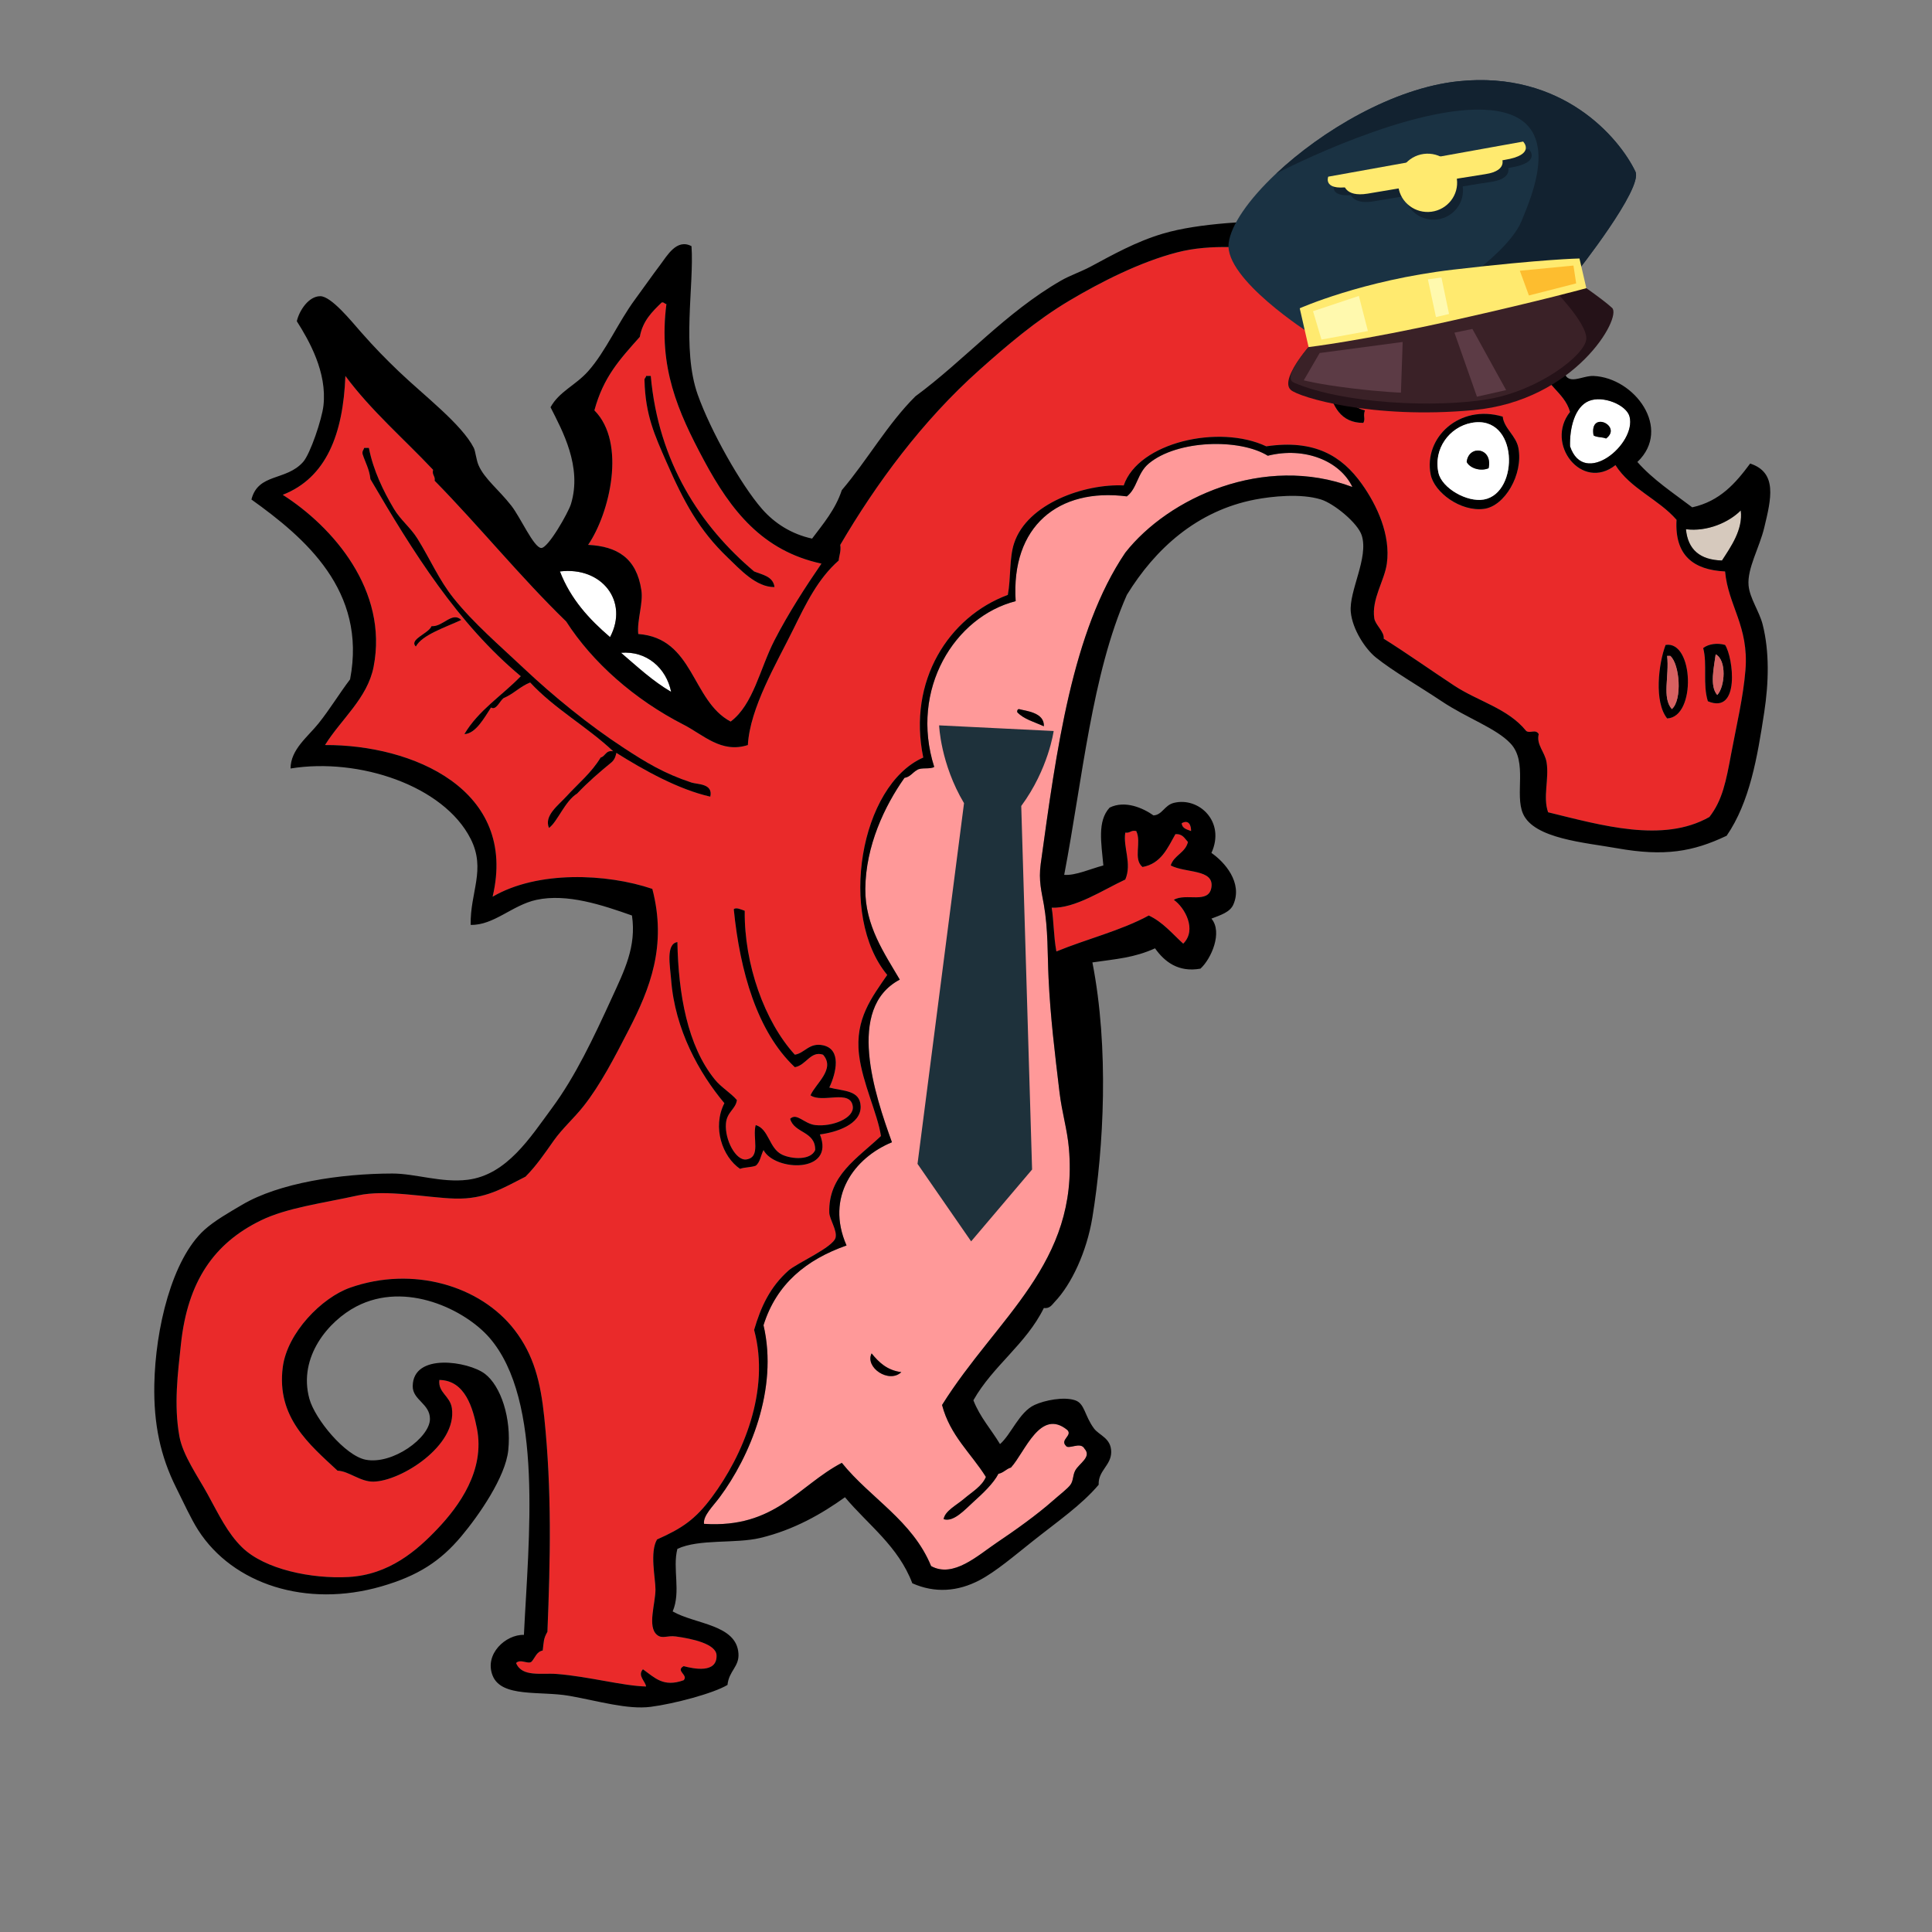 <?xml version="1.0" encoding="UTF-8"?>
<svg xmlns="http://www.w3.org/2000/svg" xmlns:xlink="http://www.w3.org/1999/xlink" width="375pt" height="375pt" viewBox="0 0 375 375" version="1.2">
<rect x="0" y="0" width="375" height="375" fill="#808080" stroke="none"/>
<defs>
<clipPath id="clip1">
  <path d="M 29.59 42.617 L 344 42.617 L 344 331.863 L 29.59 331.863 Z M 29.59 42.617 "/>
</clipPath>
<clipPath id="clip2">
  <path d="M 250 53 L 314 53 L 314 81 L 250 81 Z M 250 53 "/>
</clipPath>
<clipPath id="clip3">
  <path d="M 235.82 16.969 L 317.473 12.961 L 320.707 78.883 L 239.059 82.891 Z M 235.82 16.969 "/>
</clipPath>
<clipPath id="clip4">
  <path d="M 235.82 16.969 L 317.473 12.961 L 320.707 78.883 L 239.059 82.891 Z M 235.82 16.969 "/>
</clipPath>
<clipPath id="clip5">
  <path d="M 235.82 16.969 L 317.852 12.945 L 321.078 78.746 L 239.051 82.773 Z M 235.82 16.969 "/>
</clipPath>
<clipPath id="clip6">
  <path d="M 250 55 L 308 55 L 308 79 L 250 79 Z M 250 55 "/>
</clipPath>
<clipPath id="clip7">
  <path d="M 235.82 16.969 L 317.473 12.961 L 320.707 78.883 L 239.059 82.891 Z M 235.82 16.969 "/>
</clipPath>
<clipPath id="clip8">
  <path d="M 235.82 16.969 L 317.473 12.961 L 320.707 78.883 L 239.059 82.891 Z M 235.82 16.969 "/>
</clipPath>
<clipPath id="clip9">
  <path d="M 235.82 16.969 L 317.852 12.945 L 321.078 78.746 L 239.051 82.773 Z M 235.82 16.969 "/>
</clipPath>
<clipPath id="clip10">
  <path d="M 238 15 L 318 15 L 318 65 L 238 65 Z M 238 15 "/>
</clipPath>
<clipPath id="clip11">
  <path d="M 235.82 16.969 L 317.473 12.961 L 320.707 78.883 L 239.059 82.891 Z M 235.82 16.969 "/>
</clipPath>
<clipPath id="clip12">
  <path d="M 235.82 16.969 L 317.473 12.961 L 320.707 78.883 L 239.059 82.891 Z M 235.82 16.969 "/>
</clipPath>
<clipPath id="clip13">
  <path d="M 235.82 16.969 L 317.852 12.945 L 321.078 78.746 L 239.051 82.773 Z M 235.82 16.969 "/>
</clipPath>
<clipPath id="clip14">
  <path d="M 247 15 L 318 15 L 318 56 L 247 56 Z M 247 15 "/>
</clipPath>
<clipPath id="clip15">
  <path d="M 235.82 16.969 L 317.473 12.961 L 320.707 78.883 L 239.059 82.891 Z M 235.82 16.969 "/>
</clipPath>
<clipPath id="clip16">
  <path d="M 235.82 16.969 L 317.473 12.961 L 320.707 78.883 L 239.059 82.891 Z M 235.82 16.969 "/>
</clipPath>
<clipPath id="clip17">
  <path d="M 235.82 16.969 L 317.852 12.945 L 321.078 78.746 L 239.051 82.773 Z M 235.82 16.969 "/>
</clipPath>
<clipPath id="clip18">
  <path d="M 253 66 L 273 66 L 273 77 L 253 77 Z M 253 66 "/>
</clipPath>
<clipPath id="clip19">
  <path d="M 235.82 16.969 L 317.473 12.961 L 320.707 78.883 L 239.059 82.891 Z M 235.82 16.969 "/>
</clipPath>
<clipPath id="clip20">
  <path d="M 235.82 16.969 L 317.473 12.961 L 320.707 78.883 L 239.059 82.891 Z M 235.82 16.969 "/>
</clipPath>
<clipPath id="clip21">
  <path d="M 235.82 16.969 L 317.852 12.945 L 321.078 78.746 L 239.051 82.773 Z M 235.82 16.969 "/>
</clipPath>
<clipPath id="clip22">
  <path d="M 258 28 L 298 28 L 298 43 L 258 43 Z M 258 28 "/>
</clipPath>
<clipPath id="clip23">
  <path d="M 235.82 16.969 L 317.473 12.961 L 320.707 78.883 L 239.059 82.891 Z M 235.82 16.969 "/>
</clipPath>
<clipPath id="clip24">
  <path d="M 235.82 16.969 L 317.473 12.961 L 320.707 78.883 L 239.059 82.891 Z M 235.82 16.969 "/>
</clipPath>
<clipPath id="clip25">
  <path d="M 235.82 16.969 L 317.852 12.945 L 321.078 78.746 L 239.051 82.773 Z M 235.82 16.969 "/>
</clipPath>
<clipPath id="clip26">
  <path d="M 282 63 L 293 63 L 293 77 L 282 77 Z M 282 63 "/>
</clipPath>
<clipPath id="clip27">
  <path d="M 235.82 16.969 L 317.473 12.961 L 320.707 78.883 L 239.059 82.891 Z M 235.82 16.969 "/>
</clipPath>
<clipPath id="clip28">
  <path d="M 235.82 16.969 L 317.473 12.961 L 320.707 78.883 L 239.059 82.891 Z M 235.82 16.969 "/>
</clipPath>
<clipPath id="clip29">
  <path d="M 235.82 16.969 L 317.852 12.945 L 321.078 78.746 L 239.051 82.773 Z M 235.82 16.969 "/>
</clipPath>
<clipPath id="clip30">
  <path d="M 271 29 L 283 29 L 283 42 L 271 42 Z M 271 29 "/>
</clipPath>
<clipPath id="clip31">
  <path d="M 235.82 16.969 L 317.473 12.961 L 320.707 78.883 L 239.059 82.891 Z M 235.82 16.969 "/>
</clipPath>
<clipPath id="clip32">
  <path d="M 235.82 16.969 L 317.473 12.961 L 320.707 78.883 L 239.059 82.891 Z M 235.82 16.969 "/>
</clipPath>
<clipPath id="clip33">
  <path d="M 235.82 16.969 L 317.852 12.945 L 321.078 78.746 L 239.051 82.773 Z M 235.82 16.969 "/>
</clipPath>
<clipPath id="clip34">
  <path d="M 257 27 L 297 27 L 297 37 L 257 37 Z M 257 27 "/>
</clipPath>
<clipPath id="clip35">
  <path d="M 235.82 16.969 L 317.473 12.961 L 320.707 78.883 L 239.059 82.891 Z M 235.82 16.969 "/>
</clipPath>
<clipPath id="clip36">
  <path d="M 235.82 16.969 L 317.473 12.961 L 320.707 78.883 L 239.059 82.891 Z M 235.82 16.969 "/>
</clipPath>
<clipPath id="clip37">
  <path d="M 235.82 16.969 L 317.852 12.945 L 321.078 78.746 L 239.051 82.773 Z M 235.82 16.969 "/>
</clipPath>
<clipPath id="clip38">
  <path d="M 260 30 L 292 30 L 292 38 L 260 38 Z M 260 30 "/>
</clipPath>
<clipPath id="clip39">
  <path d="M 235.82 16.969 L 317.473 12.961 L 320.707 78.883 L 239.059 82.891 Z M 235.82 16.969 "/>
</clipPath>
<clipPath id="clip40">
  <path d="M 235.82 16.969 L 317.473 12.961 L 320.707 78.883 L 239.059 82.891 Z M 235.82 16.969 "/>
</clipPath>
<clipPath id="clip41">
  <path d="M 235.82 16.969 L 317.852 12.945 L 321.078 78.746 L 239.051 82.773 Z M 235.82 16.969 "/>
</clipPath>
<clipPath id="clip42">
  <path d="M 252 50 L 308 50 L 308 68 L 252 68 Z M 252 50 "/>
</clipPath>
<clipPath id="clip43">
  <path d="M 235.82 16.969 L 317.473 12.961 L 320.707 78.883 L 239.059 82.891 Z M 235.82 16.969 "/>
</clipPath>
<clipPath id="clip44">
  <path d="M 235.82 16.969 L 317.473 12.961 L 320.707 78.883 L 239.059 82.891 Z M 235.82 16.969 "/>
</clipPath>
<clipPath id="clip45">
  <path d="M 235.82 16.969 L 317.852 12.945 L 321.078 78.746 L 239.051 82.773 Z M 235.82 16.969 "/>
</clipPath>
<clipPath id="clip46">
  <path d="M 295 51 L 306 51 L 306 58 L 295 58 Z M 295 51 "/>
</clipPath>
<clipPath id="clip47">
  <path d="M 235.82 16.969 L 317.473 12.961 L 320.707 78.883 L 239.059 82.891 Z M 235.82 16.969 "/>
</clipPath>
<clipPath id="clip48">
  <path d="M 235.82 16.969 L 317.473 12.961 L 320.707 78.883 L 239.059 82.891 Z M 235.82 16.969 "/>
</clipPath>
<clipPath id="clip49">
  <path d="M 235.82 16.969 L 317.852 12.945 L 321.078 78.746 L 239.051 82.773 Z M 235.82 16.969 "/>
</clipPath>
<clipPath id="clip50">
  <path d="M 254 57 L 266 57 L 266 66 L 254 66 Z M 254 57 "/>
</clipPath>
<clipPath id="clip51">
  <path d="M 235.82 16.969 L 317.473 12.961 L 320.707 78.883 L 239.059 82.891 Z M 235.82 16.969 "/>
</clipPath>
<clipPath id="clip52">
  <path d="M 235.82 16.969 L 317.473 12.961 L 320.707 78.883 L 239.059 82.891 Z M 235.82 16.969 "/>
</clipPath>
<clipPath id="clip53">
  <path d="M 235.82 16.969 L 317.852 12.945 L 321.078 78.746 L 239.051 82.773 Z M 235.82 16.969 "/>
</clipPath>
<clipPath id="clip54">
  <path d="M 277 53 L 282 53 L 282 62 L 277 62 Z M 277 53 "/>
</clipPath>
<clipPath id="clip55">
  <path d="M 235.82 16.969 L 317.473 12.961 L 320.707 78.883 L 239.059 82.891 Z M 235.82 16.969 "/>
</clipPath>
<clipPath id="clip56">
  <path d="M 235.82 16.969 L 317.473 12.961 L 320.707 78.883 L 239.059 82.891 Z M 235.82 16.969 "/>
</clipPath>
<clipPath id="clip57">
  <path d="M 235.82 16.969 L 317.852 12.945 L 321.078 78.746 L 239.051 82.773 Z M 235.82 16.969 "/>
</clipPath>
<clipPath id="clip58">
  <path d="M 178 140 L 205 140 L 205 241 L 178 241 Z M 178 140 "/>
</clipPath>
<clipPath id="clip59">
  <path d="M 182.164 140.785 L 204.637 141.891 L 199.73 241.52 L 177.258 240.414 Z M 182.164 140.785 "/>
</clipPath>
<clipPath id="clip60">
  <path d="M 182.164 140.785 L 204.637 141.891 L 199.73 241.52 L 177.258 240.414 Z M 182.164 140.785 "/>
</clipPath>
</defs>
<g id="surface1">
<path style=" stroke:none;fill-rule:evenodd;fill:rgb(91.759%,16.469%,16.469%);fill-opacity:1;" d="M 142.426 176.484 C 143.625 188.523 146.969 200.273 154.281 207.141 C 156.465 206.777 157.348 203.895 159.75 204.715 C 162.238 207.504 158.266 210.355 157.32 212.605 C 159.645 214.199 165.051 211.359 165.527 214.73 C 165.852 217.043 161.52 218.758 158.23 218.375 C 156.043 218.113 154.664 215.906 153.367 217.16 C 154.16 220.008 158.293 219.523 158.23 223.227 C 157.34 225.277 153.66 224.98 151.848 224.141 C 149.242 222.938 149.277 219.125 146.68 218.375 C 146.004 220.859 147.773 224.629 144.855 225.051 C 142.848 225.34 140.645 221.246 140.902 218.07 C 141.09 215.805 142.816 215.281 143.031 213.516 C 141.758 212.059 140.023 211.094 138.777 209.57 C 133.418 203.016 131.672 192.898 131.48 182.859 C 129.195 183.219 130.07 187.535 130.266 190.145 C 130.984 199.832 135.73 208.336 140.602 214.125 C 138.199 218.855 140.238 224.543 143.641 226.871 C 144.523 226.539 145.797 226.598 146.68 226.266 C 147.547 225.613 147.672 224.223 148.199 223.227 C 150.375 227.375 162.184 227.812 159.145 220.191 C 162.219 219.805 167.168 218.281 167.047 214.73 C 166.938 211.551 163.695 211.824 160.965 211.09 C 162.336 208.203 163.363 203.668 159.75 202.891 C 157.074 202.316 156.172 204.438 154.281 204.715 C 148.422 198.316 144.426 187.176 144.551 176.785 C 143.902 176.551 142.855 176.051 142.426 176.484 M 330.586 125.793 C 331.426 128.852 330.457 132.801 331.496 136.113 C 337.805 138.766 336.422 127.586 334.84 125.184 C 333.371 124.746 331.605 124.973 330.586 125.793 M 323.289 125.184 C 321.918 128.781 321.016 136.238 323.594 139.449 C 329.273 139.199 328.758 124.273 323.289 125.184 M 83.758 121.539 C 83.211 122.969 79.312 124.113 80.719 125.488 C 81.906 123.23 86.5 121.75 89.535 120.328 C 87.75 118.621 85.977 121.707 83.758 121.539 M 70.383 88.152 C 70.902 89.758 71.707 91.078 71.902 93.008 C 80.195 107.188 88.828 121.027 101.086 131.254 C 97.457 135.02 92.883 137.84 90.141 142.488 C 92.332 142.41 94.016 139.301 95.309 137.324 C 96.305 137.941 96.977 136.082 97.738 135.504 C 99.676 134.707 100.941 133.238 102.906 132.469 C 107.621 137.574 113.973 141.051 119.02 145.824 C 117.543 145.566 117.551 146.785 116.586 147.039 C 114.77 150.039 112.258 152.043 109.898 154.625 C 108.355 156.32 105.555 158.332 106.555 160.699 C 108.211 159.516 109.641 155.484 112.027 154.02 C 114.09 151.832 116.375 149.863 118.715 147.949 C 119.375 147.379 119.559 146.547 119.625 146.129 C 124.984 149.484 131.59 153.199 137.863 154.625 C 138.465 152.051 135.336 152.266 134.219 151.895 C 128.852 150.117 125.359 147.969 121.148 145.219 C 114.293 140.75 107.316 135.043 101.691 129.738 C 96.949 125.262 91.938 121 88.012 116.078 C 85.191 112.539 83.551 108.621 81.02 104.543 C 79.715 102.441 77.738 100.918 76.461 98.773 C 74.406 95.324 72.434 91.266 71.598 86.938 L 70.688 86.938 C 70.59 87.348 70.254 87.516 70.383 88.152 M 277.691 92.098 C 278.375 95.562 283.492 99.355 288.027 98.773 C 292.039 98.266 295.695 92.113 294.719 86.938 C 294.262 84.551 291.918 83.137 291.676 80.867 C 283.27 78.375 276.281 84.965 277.691 92.098 M 270.398 68.727 C 266.93 66.367 258.527 64.012 254.895 62.957 C 254.656 63.023 254.543 63.211 254.59 63.562 C 258.391 69.086 255.754 82.082 264.621 82.082 C 265.082 81.227 264.52 80.836 264.926 79.652 C 259.883 78.516 259.191 71.418 259.148 66.293 C 262.688 67.516 266.039 68.926 269.184 70.543 C 270.469 72.129 271.852 75.117 273.742 75.098 C 275.426 72.828 272.434 70.105 270.398 68.727 M 290.461 65.992 C 293.484 63.789 293.773 59.312 298.059 58.707 C 300.441 58.371 302.246 59.703 305.051 60.527 C 303.125 63.766 301.344 67.148 298.973 69.938 C 299.398 74.773 303.586 75.852 304.746 79.953 C 299.812 86.16 307.062 95.434 313.562 90.277 C 316.457 94.871 321.938 96.887 325.418 100.898 C 325.02 107.773 328.656 110.617 334.84 110.918 C 335.434 117.551 339.473 121.52 338.793 130.039 C 338.367 135.363 337.031 140.875 336.055 146.129 C 335.008 151.758 334.324 155.309 331.797 158.574 C 322.789 163.695 310.816 160.184 300.488 157.664 C 299.43 154.715 300.719 151.176 300.188 147.949 C 299.848 145.906 298.148 144.543 298.668 142.488 C 298.039 141.449 296.977 142.426 296.234 141.879 C 292.699 137.492 286.91 136.148 282.254 133.078 C 277.648 130.039 273.125 126.824 268.574 123.969 C 268.758 122.648 266.945 121.297 266.75 120.023 C 266.18 116.309 268.723 112.715 269.184 109.398 C 269.953 103.844 267.285 98.07 264.316 93.918 C 260.469 88.527 255.188 85.246 245.777 86.633 C 236.613 82.301 220.973 85.859 218.113 94.223 C 210.625 93.867 199.402 97.66 196.836 105.453 C 195.883 108.348 196.238 112.086 195.621 115.469 C 184.172 119.707 176.133 132.145 179.207 147.039 C 166.914 152.43 162.656 177.715 172.211 189.23 C 169.266 193.551 165.914 197.742 166.742 204.715 C 167.398 210.223 170.34 216.156 170.996 220.5 C 166.344 224.914 160.762 228.148 160.965 235.371 C 161.004 236.668 162.531 238.812 162.184 240.227 C 161.715 242.113 154.652 245.188 153.062 246.602 C 149.453 249.809 147.684 253.648 146.375 258.137 C 149.555 269.934 144.207 282.504 138.168 290.613 C 134.961 294.926 132.402 296.648 127.531 298.812 C 126.078 301.285 127.227 306.277 127.227 308.523 C 127.227 311.262 125.602 315.746 127.531 317.328 C 128.551 318.172 129.492 317.402 131.176 317.633 C 134.352 318.062 138.984 319.074 139.082 321.273 C 139.234 324.867 134.652 323.918 132.695 323.398 C 131.031 324.32 133.68 325.105 132.695 326.133 C 128.75 327.555 127.105 325.652 124.793 324.008 C 123.672 325.246 125.289 326.332 125.402 327.348 C 120.875 327.238 114.371 325.422 108.074 324.918 C 105.117 324.68 101.312 325.594 100.172 322.793 C 101 321.895 102.609 323.16 103.211 322.488 C 103.875 321.734 104.148 320.59 105.34 320.363 C 105.57 318.582 105.457 318.121 106.254 316.723 C 106.816 302.723 107.121 289.379 105.645 275.137 C 104.93 268.258 103.625 263.008 99.867 258.137 C 93.23 249.527 80.102 245.664 67.949 249.941 C 62.504 251.859 55.734 258.656 54.879 265.422 C 53.66 275.086 60 280.328 65.52 285.457 C 67.707 285.527 69.922 287.637 72.512 287.582 C 77.883 287.465 88.773 280.578 87.707 273.316 C 87.363 270.938 84.988 270.312 85.277 267.848 C 90.332 267.914 91.809 273.41 92.574 277.262 C 94.191 285.426 89.055 292.371 84.973 296.688 C 80.938 300.953 75.539 305.66 67.648 306.098 C 60.496 306.492 51.375 304.633 46.977 300.328 C 44.156 297.57 42.469 293.988 40.289 290.008 C 38.438 286.625 35.484 282.484 34.816 278.777 C 33.715 272.664 34.512 266.547 35.121 260.867 C 36.422 248.746 41.508 241.336 50.625 236.887 C 55.688 234.418 62.535 233.559 69.469 232.031 C 75.012 230.812 82.816 232.484 88.316 232.641 C 94.234 232.805 97.652 230.578 101.996 228.391 C 104.059 226.316 105.645 224 107.469 221.406 C 109.109 219.07 111.402 217.055 113.242 214.73 C 116.551 210.559 119.324 205.16 122.059 199.855 C 126.137 191.938 129.496 183.586 126.617 172.535 C 117.75 169.531 104.332 168.949 95.613 174.055 C 100.57 153.207 80.02 144.527 63.086 144.613 C 66.168 139.629 71.316 135.551 72.512 129.434 C 75.41 114.586 64.59 102.242 54.879 96.043 C 63.328 92.742 66.602 84.273 67.039 72.973 C 72.039 79.719 78.367 85.137 84.062 91.188 C 83.816 92.242 84.516 92.355 84.367 93.312 C 93.09 102.203 100.957 111.953 109.898 120.629 C 114.984 128.551 123.117 135.762 132.695 140.664 C 136.551 142.637 140.004 146.27 145.16 144.613 C 145.547 137.398 150.789 128.625 153.977 122.148 C 156.453 117.117 158.77 112.328 162.789 108.793 C 162.875 107.766 163.273 107.047 163.094 105.758 C 169.977 94.008 178.941 81.746 190.148 71.758 C 195.426 67.059 201.105 62.199 207.477 58.402 C 213.73 54.68 221.277 50.863 228.449 48.996 C 235.129 47.254 242.465 48.078 249.422 48.691 C 263.953 49.969 281.293 55.449 288.938 63.562 C 289.555 64.215 290.066 65.137 290.461 65.992 "/>
<path style=" stroke:none;fill-rule:evenodd;fill:rgb(91.759%,16.469%,16.469%);fill-opacity:1;" d="M 125.098 73.883 C 125.289 80.598 127.062 84.43 129.352 89.668 C 132.801 97.551 135.742 102.941 141.207 108.188 C 143.703 110.578 146.77 113.984 150.328 113.953 C 150.074 111.879 148.035 111.586 146.375 110.918 C 135.938 102.121 127.812 89.723 126.312 72.973 L 125.402 72.973 C 125.383 73.359 125.012 73.395 125.098 73.883 M 159.449 109.398 C 156.395 113.84 153.031 119.023 150.328 124.273 C 147.488 129.789 146.238 136.75 141.816 140.059 C 134.199 136.027 134.727 123.867 123.883 123.059 C 123.617 120.332 124.875 117.129 124.488 114.559 C 123.559 108.289 119.773 106.043 114.156 105.758 C 118.336 99.648 121.629 85.941 115.371 79.652 C 117.141 73.141 120.262 69.805 124.188 65.387 C 124.742 62.297 126.582 60.492 128.441 58.707 C 128.934 58.621 128.965 58.992 129.352 59.012 C 127.77 71.254 131.516 79.793 136.648 89.367 C 141.887 99.133 148.008 106.938 159.449 109.398 "/>
<path style=" stroke:none;fill-rule:evenodd;fill:rgb(0%,0%,0%);fill-opacity:1;" d="M 273.742 75.098 C 271.852 75.117 270.469 72.125 269.184 70.543 C 266.039 68.926 262.688 67.516 259.148 66.297 C 259.191 71.418 259.883 78.516 264.926 79.652 C 264.52 80.836 265.082 81.227 264.621 82.082 C 255.754 82.082 258.391 69.086 254.59 63.562 C 254.543 63.211 254.656 63.023 254.895 62.957 C 258.527 64.012 266.93 66.367 270.398 68.727 C 272.434 70.105 275.426 72.832 273.742 75.098 "/>
<path style=" stroke:none;fill-rule:evenodd;fill:rgb(0%,0%,0%);fill-opacity:1;" d="M 125.402 72.973 L 126.312 72.973 C 127.812 89.723 135.938 102.121 146.375 110.918 C 148.035 111.586 150.074 111.879 150.328 113.953 C 146.77 113.984 143.703 110.578 141.207 108.184 C 135.742 102.941 132.797 97.551 129.352 89.668 C 127.062 84.43 125.285 80.598 125.098 73.883 C 125.016 73.395 125.383 73.359 125.402 72.973 "/>
<path style=" stroke:none;fill-rule:evenodd;fill:rgb(100%,100%,100%);fill-opacity:1;" d="M 309.305 84.508 C 309.906 84.926 311.043 84.801 311.738 85.117 C 314.98 82.707 308.449 79.531 309.305 84.508 M 304.746 86.633 C 304.641 83.078 305.656 78.965 308.395 77.832 C 311.133 76.695 315.715 78.594 316.297 80.867 C 317.66 86.156 307.453 94.715 304.746 86.633 "/>
<path style=" stroke:none;fill-rule:evenodd;fill:rgb(0%,0%,0%);fill-opacity:1;" d="M 279.211 91.793 C 279.883 94.754 284.742 97.543 288.027 96.953 C 294.957 95.711 294.773 80.348 285.598 82.082 C 281.375 82.875 278.148 87.102 279.211 91.793 M 291.676 80.867 C 291.918 83.137 294.262 84.551 294.719 86.938 C 295.695 92.113 292.039 98.266 288.027 98.773 C 283.492 99.355 278.375 95.562 277.691 92.098 C 276.285 84.965 283.27 78.375 291.676 80.867 "/>
<path style=" stroke:none;fill-rule:evenodd;fill:rgb(100%,100%,100%);fill-opacity:1;" d="M 284.684 89.668 C 285.301 90.883 287.367 91.551 288.938 90.883 C 289.805 86.855 285.055 86.273 284.684 89.668 M 285.598 82.082 C 294.773 80.348 294.957 95.711 288.027 96.957 C 284.742 97.543 279.883 94.754 279.211 91.793 C 278.148 87.102 281.375 82.875 285.598 82.082 "/>
<path style=" stroke:none;fill-rule:evenodd;fill:rgb(0%,0%,0%);fill-opacity:1;" d="M 311.738 85.117 C 311.043 84.801 309.906 84.926 309.305 84.508 C 308.449 79.531 314.98 82.707 311.738 85.117 "/>
<path style=" stroke:none;fill-rule:evenodd;fill:rgb(100%,59.999%,59.999%);fill-opacity:1;" d="M 174.949 266.332 C 172.172 265.969 170.582 264.422 169.176 262.691 C 167.824 265.398 172.531 268.613 174.949 266.332 M 188.934 228.086 C 189.227 230.324 193.188 228.898 195.316 229.297 C 195.504 225.969 190.848 228.695 188.934 228.086 M 190.758 190.75 C 193.047 190.102 196.105 190.223 198.051 189.23 C 197.172 187.527 190.93 188.082 190.758 190.75 M 189.848 165.254 C 189.75 165.66 189.41 165.832 189.539 166.465 C 191.598 167.469 194.586 166.93 196.531 167.074 L 196.531 165.555 C 194.723 165.359 191.109 165.625 189.848 165.254 M 197.746 137.629 C 197.512 137.695 197.395 137.883 197.445 138.238 C 198.707 139.605 200.805 140.141 202.609 140.969 C 202.773 138.234 198.965 137.988 197.746 137.629 M 262.496 94.523 C 245.387 88.113 226.848 96.551 218.418 107.277 C 208.098 122.535 205.047 145.656 202.004 167.68 C 201.559 170.918 202.164 173.035 202.609 175.574 C 203.449 180.336 203.305 185.219 203.523 189.84 C 203.883 197.422 204.727 204.262 205.648 211.996 C 206.141 216.082 207.141 219.117 207.477 222.926 C 209.422 245.211 193.516 255.676 182.852 272.707 C 184.402 278.648 188.48 282.062 191.363 286.672 C 190.602 288.492 188.672 289.586 187.109 290.918 C 185.621 292.188 183.414 293.266 183.156 294.867 C 185.086 295.512 187.297 293.008 188.934 291.527 C 190.746 289.891 192.816 287.957 193.797 286.062 C 194.812 285.863 195.281 285.121 196.227 284.848 C 198.965 281.855 201.898 273.25 207.172 277.566 C 208.215 278.637 205.734 279.434 206.867 280.602 C 207.379 281.48 209.723 279.703 210.512 281.207 C 211.957 282.809 209.422 284.055 208.688 285.457 C 208.207 286.383 208.352 287.406 207.777 288.188 C 207.199 288.977 205.699 290.102 204.434 291.223 C 201.285 294.016 197.008 297.059 193.492 299.418 C 189.812 301.891 185.043 306.359 180.727 303.973 C 177.105 295.141 168.957 290.832 163.398 283.938 C 154.961 288.359 150.434 296.691 136.648 295.777 C 136.434 294.211 138.375 292.383 139.688 290.613 C 145.504 282.805 151.105 269.625 148.199 257.227 C 150.703 249.203 156.523 244.488 164.312 241.746 C 160.176 232.312 165.797 224.738 173.125 221.711 C 169.801 212.516 164.145 195.68 174.648 190.145 C 171.691 185.086 167.902 179.695 167.957 172.539 C 168.023 164.207 171.691 156.449 175.559 150.984 C 176.695 150.805 177.129 149.926 177.988 149.469 C 178.73 148.891 180.531 149.375 181.332 148.859 C 176.539 133.77 185.324 119.703 197.141 116.684 C 196.199 102.16 205.418 94.633 218.723 96.348 C 220.781 94.734 220.707 91.867 222.977 89.973 C 228.477 85.379 240.566 85.059 246.078 88.457 C 253.32 86.641 260.141 89.539 262.496 94.523 "/>
<path style=" stroke:none;fill-rule:evenodd;fill:rgb(0%,0%,0%);fill-opacity:1;" d="M 70.688 86.938 L 71.598 86.938 C 72.434 91.266 74.41 95.324 76.461 98.773 C 77.738 100.918 79.715 102.441 81.02 104.543 C 83.551 108.621 85.191 112.543 88.012 116.078 C 91.938 121 96.949 125.262 101.691 129.738 C 107.316 135.043 114.293 140.75 121.148 145.219 C 125.359 147.965 128.852 150.117 134.219 151.895 C 135.336 152.266 138.465 152.055 137.863 154.629 C 131.59 153.199 124.984 149.484 119.625 146.129 C 119.559 146.543 119.375 147.379 118.715 147.949 C 116.375 149.863 114.09 151.832 112.027 154.02 C 109.641 155.484 108.211 159.516 106.555 160.699 C 105.555 158.332 108.355 156.32 109.898 154.629 C 112.258 152.043 114.77 150.039 116.586 147.039 C 117.551 146.785 117.543 145.566 119.02 145.824 C 113.973 141.051 107.621 137.574 102.906 132.469 C 100.941 133.238 99.676 134.707 97.738 135.504 C 96.98 136.082 96.305 137.945 95.309 137.324 C 94.016 139.301 92.332 142.41 90.141 142.488 C 92.883 137.84 97.457 135.02 101.086 131.254 C 88.828 121.027 80.199 107.188 71.902 93.008 C 71.707 91.082 70.902 89.758 70.383 88.152 C 70.254 87.52 70.594 87.348 70.688 86.938 "/>
<path style=" stroke:none;fill-rule:evenodd;fill:rgb(0%,0%,0%);fill-opacity:1;" d="M 288.938 90.883 C 287.367 91.551 285.301 90.883 284.684 89.668 C 285.055 86.273 289.805 86.855 288.938 90.883 "/>
<path style=" stroke:none;fill-rule:evenodd;fill:rgb(83.919%,78.819%,74.12%);fill-opacity:1;" d="M 337.879 99.082 C 338.359 102.797 335.902 106.211 334.234 108.793 C 329.988 108.68 327.617 106.695 327.242 102.723 C 331.367 103.246 335.594 101.391 337.879 99.082 "/>
<path style=" stroke:none;fill-rule:evenodd;fill:rgb(100%,100%,100%);fill-opacity:1;" d="M 108.684 110.918 C 116.812 109.934 122.094 116.707 118.41 123.664 C 114.375 120.207 110.773 116.32 108.684 110.918 "/>
<path style=" stroke:none;fill-rule:evenodd;fill:rgb(0%,0%,0%);fill-opacity:1;" d="M 89.531 120.328 C 86.5 121.75 81.906 123.23 80.719 125.488 C 79.312 124.117 83.211 122.969 83.758 121.539 C 85.98 121.707 87.75 118.621 89.531 120.328 "/>
<path style=" stroke:none;fill-rule:evenodd;fill:rgb(0%,0%,0%);fill-opacity:1;" d="M 324.504 137.629 C 326.559 135.871 326.043 128.906 324.199 127.309 L 323.594 127.309 C 324.035 131.285 322.547 135.398 324.504 137.629 M 323.594 139.449 C 321.016 136.238 321.918 128.785 323.289 125.184 C 328.758 124.273 329.273 139.199 323.594 139.449 "/>
<path style=" stroke:none;fill-rule:evenodd;fill:rgb(0%,0%,0%);fill-opacity:1;" d="M 333.32 134.898 C 334.824 133.285 335.188 128.148 333.016 127.004 C 332.699 129.449 331.789 133.199 333.32 134.898 M 334.84 125.184 C 336.422 127.586 337.805 138.766 331.496 136.113 C 330.457 132.801 331.426 128.852 330.586 125.789 C 331.605 124.977 333.371 124.746 334.84 125.184 "/>
<path style=" stroke:none;fill-rule:evenodd;fill:rgb(100%,100%,100%);fill-opacity:1;" d="M 120.539 126.703 C 125.504 126.297 129.332 129.66 130.266 134.289 C 126.621 132.16 123.652 129.359 120.539 126.703 "/>
<path style=" stroke:none;fill-rule:evenodd;fill:rgb(84.709%,38.039%,38.039%);fill-opacity:1;" d="M 333.016 127.004 C 335.188 128.148 334.824 133.285 333.32 134.898 C 331.789 133.199 332.699 129.449 333.016 127.004 "/>
<path style=" stroke:none;fill-rule:evenodd;fill:rgb(84.709%,38.039%,38.039%);fill-opacity:1;" d="M 323.594 127.309 L 324.203 127.309 C 326.043 128.906 326.559 135.875 324.504 137.629 C 322.547 135.398 324.035 131.285 323.594 127.309 "/>
<path style=" stroke:none;fill-rule:evenodd;fill:rgb(0%,0%,0%);fill-opacity:1;" d="M 202.609 140.969 C 200.805 140.141 198.707 139.605 197.445 138.234 C 197.395 137.883 197.512 137.695 197.746 137.629 C 198.965 137.988 202.773 138.234 202.609 140.969 "/>
<path style=" stroke:none;fill-rule:evenodd;fill:rgb(91.759%,16.469%,16.469%);fill-opacity:1;" d="M 231.184 161.305 C 230.375 160.996 229.453 160.809 229.359 159.789 C 230.777 158.988 231.219 160.277 231.184 161.305 "/>
<path style=" stroke:none;fill-rule:evenodd;fill:rgb(91.759%,16.469%,16.469%);fill-opacity:1;" d="M 220.547 161.305 C 221.625 163.508 219.879 166.727 221.762 168.285 C 225.359 167.629 226.613 164.633 228.145 161.914 C 229.566 161.809 229.938 162.754 230.578 163.43 C 230.074 165.559 227.863 165.98 227.234 167.984 C 230.137 169.504 235.684 168.652 235.137 172.234 C 234.629 175.562 230.188 173.254 227.84 174.66 C 229.949 176.129 232.391 180.457 229.664 183.164 C 227.535 181.238 225.734 178.992 222.977 177.699 C 217.605 180.629 210.926 182.258 205.043 184.68 C 204.488 181.66 204.543 178.676 204.129 176.18 C 208.637 176.391 214.129 172.707 218.418 170.715 C 219.754 167.598 217.949 164.43 218.418 161.609 C 219.379 161.762 219.492 161.062 220.547 161.305 "/>
<path style=" stroke:none;fill-rule:evenodd;fill:rgb(0%,0%,0%);fill-opacity:1;" d="M 196.531 165.555 L 196.531 167.074 C 194.586 166.93 191.598 167.469 189.539 166.465 C 189.41 165.832 189.75 165.664 189.844 165.254 C 191.109 165.625 194.723 165.355 196.531 165.555 "/>
<path style=" stroke:none;fill-rule:evenodd;fill:rgb(0%,0%,0%);fill-opacity:1;" d="M 144.551 176.785 C 144.426 187.176 148.422 198.316 154.277 204.715 C 156.172 204.438 157.074 202.316 159.75 202.891 C 163.359 203.668 162.336 208.203 160.965 211.09 C 163.695 211.824 166.938 211.551 167.047 214.73 C 167.168 218.281 162.223 219.805 159.145 220.191 C 162.184 227.812 150.375 227.375 148.199 223.227 C 147.672 224.223 147.547 225.613 146.68 226.266 C 145.797 226.598 144.523 226.539 143.641 226.871 C 140.238 224.543 138.199 218.855 140.602 214.125 C 135.734 208.336 130.988 199.832 130.266 190.145 C 130.07 187.535 129.195 183.219 131.48 182.859 C 131.672 192.898 133.418 203.016 138.777 209.57 C 140.023 211.094 141.758 212.059 143.031 213.516 C 142.816 215.281 141.09 215.805 140.902 218.07 C 140.645 221.246 142.848 225.34 144.855 225.051 C 147.773 224.629 146.004 220.859 146.68 218.375 C 149.277 219.125 149.242 222.938 151.848 224.141 C 153.66 224.98 157.34 225.277 158.23 223.227 C 158.293 219.523 154.164 220.008 153.367 217.16 C 154.664 215.906 156.043 218.113 158.23 218.375 C 161.516 218.758 165.852 217.043 165.527 214.73 C 165.051 211.359 159.645 214.199 157.32 212.605 C 158.266 210.355 162.238 207.504 159.75 204.715 C 157.352 203.895 156.465 206.777 154.277 207.141 C 146.969 200.273 143.625 188.523 142.426 176.484 C 142.852 176.051 143.902 176.551 144.551 176.785 "/>
<path style=" stroke:none;fill-rule:evenodd;fill:rgb(0%,0%,0%);fill-opacity:1;" d="M 198.051 189.23 C 196.102 190.223 193.047 190.102 190.758 190.75 C 190.93 188.082 197.172 187.527 198.051 189.23 "/>
<path style=" stroke:none;fill-rule:evenodd;fill:rgb(0%,0%,0%);fill-opacity:1;" d="M 195.316 229.301 C 193.188 228.898 189.227 230.324 188.934 228.086 C 190.848 228.695 195.504 225.969 195.316 229.301 "/>
<path style=" stroke:none;fill-rule:evenodd;fill:rgb(0%,0%,0%);fill-opacity:1;" d="M 169.176 262.691 C 170.582 264.422 172.172 265.969 174.949 266.332 C 172.531 268.613 167.828 265.398 169.176 262.691 "/>
<g clip-path="url(#clip1)" clip-rule="nonzero">
<path style=" stroke:none;fill-rule:evenodd;fill:rgb(0%,0%,0%);fill-opacity:1;" d="M 218.418 161.609 C 217.949 164.43 219.754 167.598 218.418 170.715 C 214.129 172.707 208.637 176.387 204.129 176.18 C 204.543 178.676 204.488 181.66 205.043 184.68 C 210.926 182.258 217.605 180.629 222.977 177.699 C 225.734 178.992 227.535 181.238 229.664 183.164 C 232.391 180.457 229.949 176.129 227.84 174.66 C 230.188 173.254 234.625 175.562 235.137 172.234 C 235.684 168.652 230.137 169.504 227.234 167.984 C 227.863 165.98 230.074 165.559 230.578 163.43 C 229.938 162.754 229.566 161.809 228.145 161.914 C 226.613 164.633 225.359 167.629 221.762 168.285 C 219.879 166.727 221.625 163.508 220.547 161.305 C 219.492 161.062 219.379 161.758 218.418 161.609 M 229.359 159.789 C 229.453 160.809 230.375 160.996 231.184 161.305 C 231.219 160.277 230.777 158.988 229.359 159.789 M 130.266 134.289 C 129.332 129.66 125.504 126.297 120.539 126.703 C 123.652 129.359 126.621 132.16 130.266 134.289 M 118.41 123.664 C 122.094 116.707 116.812 109.934 108.684 110.918 C 110.773 116.32 114.379 120.207 118.41 123.664 M 327.242 102.723 C 327.617 106.695 329.988 108.68 334.234 108.793 C 335.902 106.211 338.359 102.797 337.879 99.078 C 335.594 101.391 331.367 103.246 327.242 102.723 M 246.078 88.457 C 240.566 85.055 228.477 85.379 222.977 89.973 C 220.707 91.867 220.781 94.734 218.723 96.348 C 205.418 94.633 196.199 102.16 197.141 116.684 C 185.324 119.703 176.539 133.77 181.332 148.859 C 180.535 149.375 178.73 148.891 177.988 149.469 C 177.129 149.926 176.695 150.805 175.559 150.984 C 171.691 156.449 168.023 164.207 167.957 172.535 C 167.902 179.699 171.691 185.086 174.648 190.145 C 164.145 195.68 169.801 212.516 173.125 221.711 C 165.797 224.738 160.18 232.312 164.312 241.746 C 156.523 244.488 150.703 249.203 148.199 257.227 C 151.105 269.625 145.504 282.805 139.688 290.613 C 138.375 292.383 136.434 294.211 136.648 295.777 C 150.43 296.691 154.961 288.359 163.398 283.938 C 168.957 290.832 177.105 295.141 180.727 303.973 C 185.043 306.359 189.812 301.891 193.492 299.418 C 197.008 297.059 201.285 294.016 204.434 291.223 C 205.699 290.102 207.199 288.977 207.777 288.188 C 208.352 287.406 208.207 286.383 208.688 285.457 C 209.422 284.055 211.957 282.809 210.512 281.207 C 209.723 279.703 207.379 281.48 206.867 280.602 C 205.734 279.434 208.215 278.637 207.172 277.566 C 201.898 273.25 198.965 281.855 196.227 284.848 C 195.281 285.121 194.812 285.863 193.793 286.062 C 192.816 287.957 190.746 289.891 188.934 291.527 C 187.297 293.008 185.086 295.512 183.156 294.867 C 183.414 293.266 185.621 292.188 187.109 290.918 C 188.668 289.586 190.602 288.492 191.363 286.672 C 188.48 282.062 184.402 278.648 182.852 272.707 C 193.516 255.676 209.422 245.211 207.477 222.926 C 207.141 219.117 206.141 216.078 205.648 211.996 C 204.727 204.262 203.883 197.422 203.523 189.84 C 203.305 185.219 203.449 180.336 202.609 175.574 C 202.164 173.035 201.559 170.914 202.004 167.68 C 205.043 145.66 208.098 122.535 218.418 107.273 C 226.848 96.551 245.387 88.113 262.496 94.523 C 260.141 89.539 253.32 86.641 246.078 88.457 M 316.297 80.867 C 315.715 78.594 311.133 76.695 308.395 77.832 C 305.656 78.965 304.641 83.078 304.746 86.633 C 307.453 94.715 317.66 86.156 316.297 80.867 M 136.648 89.367 C 131.516 79.793 127.773 71.254 129.352 59.012 C 128.965 58.992 128.934 58.621 128.441 58.707 C 126.582 60.492 124.738 62.297 124.184 65.387 C 120.262 69.805 117.137 73.141 115.371 79.652 C 121.629 85.941 118.336 99.648 114.152 105.758 C 119.773 106.043 123.555 108.289 124.488 114.559 C 124.875 117.129 123.617 120.332 123.883 123.059 C 134.723 123.867 134.199 136.027 141.816 140.059 C 146.242 136.75 147.488 129.789 150.328 124.273 C 153.031 119.023 156.395 113.84 159.445 109.398 C 148.008 106.934 141.887 99.133 136.648 89.367 M 288.938 63.562 C 281.293 55.449 263.953 49.969 249.422 48.691 C 242.465 48.078 235.129 47.25 228.449 48.992 C 221.277 50.863 213.73 54.68 207.477 58.402 C 201.105 62.199 195.426 67.059 190.148 71.762 C 178.941 81.746 169.977 94.008 163.094 105.758 C 163.273 107.047 162.875 107.766 162.789 108.793 C 158.77 112.328 156.453 117.117 153.977 122.148 C 150.789 128.625 145.547 137.398 145.16 144.613 C 140.004 146.27 136.551 142.637 132.695 140.664 C 123.117 135.762 114.984 128.551 109.898 120.629 C 100.957 111.953 93.09 102.203 84.367 93.312 C 84.516 92.355 83.816 92.242 84.062 91.188 C 78.367 85.137 72.039 79.719 67.039 72.973 C 66.602 84.273 63.328 92.742 54.879 96.043 C 64.59 102.242 75.41 114.586 72.512 129.434 C 71.316 135.551 66.168 139.629 63.086 144.613 C 80.02 144.527 100.57 153.207 95.613 174.055 C 104.332 168.949 117.75 169.531 126.617 172.535 C 129.496 183.586 126.137 191.938 122.059 199.855 C 119.324 205.16 116.551 210.559 113.242 214.73 C 111.402 217.055 109.109 219.07 107.469 221.406 C 105.645 224 104.059 226.316 101.996 228.391 C 97.652 230.578 94.234 232.805 88.316 232.641 C 82.816 232.484 75.012 230.812 69.469 232.031 C 62.535 233.559 55.688 234.418 50.625 236.887 C 41.508 241.336 36.422 248.746 35.121 260.867 C 34.512 266.547 33.715 272.664 34.816 278.777 C 35.484 282.484 38.438 286.625 40.289 290.008 C 42.469 293.988 44.156 297.57 46.977 300.328 C 51.375 304.633 60.496 306.492 67.648 306.098 C 75.539 305.66 80.938 300.953 84.973 296.688 C 89.055 292.371 94.191 285.426 92.574 277.262 C 91.809 273.41 90.332 267.914 85.277 267.848 C 84.988 270.312 87.363 270.938 87.707 273.316 C 88.773 280.578 77.883 287.465 72.512 287.582 C 69.922 287.637 67.707 285.527 65.52 285.457 C 60 280.328 53.66 275.086 54.879 265.422 C 55.734 258.656 62.504 251.859 67.949 249.941 C 80.102 245.664 93.23 249.527 99.867 258.137 C 103.625 263.008 104.93 268.258 105.645 275.137 C 107.121 289.379 106.816 302.719 106.254 316.723 C 105.457 318.121 105.57 318.582 105.34 320.363 C 104.148 320.59 103.875 321.734 103.211 322.488 C 102.609 323.16 101 321.895 100.172 322.793 C 101.312 325.594 105.117 324.68 108.074 324.918 C 114.371 325.422 120.875 327.238 125.402 327.348 C 125.289 326.332 123.672 325.246 124.793 324.008 C 127.105 325.652 128.75 327.555 132.695 326.133 C 133.68 325.105 131.031 324.32 132.695 323.398 C 134.652 323.918 139.234 324.867 139.082 321.273 C 138.984 319.074 134.352 318.062 131.176 317.633 C 129.492 317.402 128.551 318.172 127.531 317.328 C 125.602 315.746 127.227 311.262 127.227 308.523 C 127.227 306.277 126.078 301.285 127.531 298.812 C 132.402 296.648 134.961 294.926 138.168 290.613 C 144.207 282.504 149.555 269.934 146.375 258.137 C 147.684 253.648 149.453 249.809 153.062 246.602 C 154.652 245.188 161.715 242.113 162.184 240.227 C 162.531 238.812 161.004 236.668 160.965 235.371 C 160.762 228.148 166.344 224.914 170.996 220.5 C 170.34 216.156 167.398 210.223 166.742 204.715 C 165.914 197.742 169.266 193.551 172.211 189.23 C 162.656 177.715 166.914 152.43 179.207 147.039 C 176.133 132.145 184.172 119.707 195.621 115.469 C 196.238 112.086 195.883 108.344 196.836 105.453 C 199.402 97.66 210.625 93.867 218.113 94.223 C 220.973 85.859 236.613 82.301 245.777 86.633 C 255.188 85.246 260.469 88.527 264.316 93.918 C 267.285 98.07 269.953 103.844 269.184 109.398 C 268.723 112.715 266.18 116.309 266.75 120.023 C 266.945 121.297 268.758 122.648 268.574 123.969 C 273.125 126.824 277.648 130.043 282.254 133.074 C 286.91 136.148 292.699 137.492 296.234 141.879 C 296.977 142.426 298.039 141.449 298.668 142.488 C 298.148 144.543 299.848 145.91 300.188 147.949 C 300.719 151.176 299.43 154.715 300.488 157.664 C 310.816 160.184 322.789 163.695 331.797 158.574 C 334.324 155.309 335.008 151.758 336.055 146.129 C 337.031 140.875 338.367 135.363 338.793 130.043 C 339.473 121.52 335.434 117.551 334.84 110.918 C 328.656 110.617 325.02 107.773 325.418 100.898 C 321.938 96.887 316.457 94.871 313.562 90.277 C 307.062 95.434 299.812 86.16 304.746 79.953 C 303.586 75.852 299.398 74.773 298.973 69.938 C 301.344 67.148 303.125 63.766 305.051 60.531 C 302.246 59.699 300.441 58.371 298.059 58.707 C 293.773 59.312 293.484 63.789 290.461 65.992 C 290.066 65.137 289.555 64.219 288.938 63.562 M 289.852 59.012 C 294.555 52.07 308.641 55.168 312.043 62.043 C 309.191 63.07 302.934 67.855 303.531 71.762 C 304.047 75.133 306.996 72.875 309.305 72.973 C 317.285 73.32 324.609 83.203 317.816 89.668 C 320.852 93.117 324.773 95.676 328.457 98.473 C 333.859 97.289 336.902 93.754 339.703 89.973 C 345.043 91.727 343.785 96.82 342.438 102.418 C 341.488 106.363 339.098 110.355 339.398 113.648 C 339.633 116.156 341.484 118.652 342.137 121.238 C 343.469 126.523 343.312 132.516 342.438 138.234 C 341.105 146.965 339.645 155.656 335.145 162.215 C 328.621 165.32 323.074 166.285 313.867 164.645 C 307.617 163.531 297.781 162.801 295.629 157.969 C 293.945 154.188 296.574 147.906 293.195 144.309 C 290.387 141.316 284.77 139.422 279.82 136.109 C 275.363 133.133 270.379 130.281 267.055 127.613 C 265 125.961 262.512 122.164 262.188 118.812 C 261.797 114.707 265.688 108.297 264.316 103.934 C 263.562 101.516 258.914 97.734 256.414 96.953 C 252.508 95.73 246.852 96.34 243.648 96.953 C 232.324 99.121 224.203 106.539 218.723 115.469 C 211.93 130.848 210.117 151.195 206.562 169.805 C 208.688 170.004 211.824 168.586 214.16 167.984 C 213.781 163.703 212.934 159.402 215.379 156.754 C 218.402 155.266 221.918 156.871 223.891 158.27 C 225.598 158.184 226 156.301 227.84 155.84 C 232.695 154.629 237.91 159.492 235.137 165.555 C 237.648 167.273 241.262 171.305 239.391 175.574 C 238.738 177.066 236.934 177.609 235.137 178.305 C 237.359 180.941 235.121 186.082 233.008 188.016 C 228.695 188.785 226.016 186.645 224.191 184.07 C 220.113 185.91 216.797 186.117 212.035 186.805 C 215.285 203.402 214.242 222.738 212.035 236.281 C 210.941 242.977 207.965 249.297 204.738 252.672 C 204.227 253.211 203.781 254.043 202.609 253.887 C 199.133 260.938 192.734 265.074 188.934 271.797 C 190.211 275.074 192.391 277.449 194.102 280.297 C 196.258 278.441 197.82 274.086 200.789 272.707 C 202.766 271.785 206.496 271.051 208.688 271.797 C 210.574 272.438 210.477 274.746 212.34 277.262 C 213.332 278.605 215.68 279.121 215.684 281.816 C 215.688 284.457 213.129 285.426 213.25 288.188 C 209.926 292.117 205.418 295.203 200.484 299.117 C 196.922 301.941 193.32 305.031 190.148 306.703 C 185.941 308.922 181.469 309.27 177.078 307.312 C 174.355 300.113 168.535 296.012 164.008 290.613 C 159.543 293.809 154.164 296.93 147.594 298.508 C 142.715 299.676 135.734 298.648 131.48 300.633 C 130.492 304.457 132.207 308.93 130.566 312.777 C 134.961 315.297 142.977 315.289 143.336 320.973 C 143.496 323.527 141.48 324.305 141.207 327.043 C 138.473 328.691 130.809 330.715 126.312 331.293 C 121.801 331.875 116.133 330.16 110.508 329.164 C 104.863 328.172 97.332 329.562 95.613 325.223 C 93.965 321.062 98.164 317.223 101.691 317.328 C 102.594 298.781 105.551 271.824 95.004 259.656 C 90.352 254.289 78.828 248.547 69.168 253.586 C 63.824 256.367 57.82 263.34 60.047 271.492 C 61.133 275.457 67 282.566 70.988 283.332 C 76.238 284.336 83.426 279.035 83.453 275.438 C 83.477 272.445 80.094 271.766 80.109 269.062 C 80.152 262.512 90.898 264.238 94.09 266.637 C 97.215 268.984 99.301 275.277 98.652 281.508 C 98.109 286.699 92.949 294.137 89.535 298.203 C 85.48 303.031 81.145 305.863 74.031 307.918 C 59.477 312.125 45.219 307.523 38.465 296.992 C 37.051 294.785 35.578 291.527 34.211 288.797 C 31.137 282.664 29.812 276.414 29.953 268.762 C 30.152 257.906 33.367 244.438 39.68 238.711 C 41.648 236.926 44.559 235.285 46.977 233.855 C 54.176 229.59 66.129 227.793 76.156 227.781 C 80.602 227.777 85.676 229.621 90.75 228.996 C 98.375 228.055 102.926 220.77 107.164 215.035 C 111.672 208.93 115.203 201.457 118.715 193.785 C 121.168 188.414 123.562 183.762 122.664 177.699 C 116.926 175.672 110.078 173.375 104.125 174.66 C 99.426 175.676 95.855 179.633 91.355 179.52 C 91.23 173.184 94.367 168.773 91.355 162.824 C 86.141 152.508 69.691 147.012 56.398 149.164 C 56.398 145.465 59.766 143.008 61.871 140.359 C 64.082 137.582 65.852 134.629 67.949 131.863 C 71.262 114.645 59.145 104.359 48.801 96.953 C 50.125 91.777 55.504 93.406 58.832 89.668 C 60.234 88.09 62.488 81.348 62.781 78.742 C 63.52 72.25 59.98 66.086 57.613 62.348 C 58.082 60.266 59.93 57.473 62.176 57.492 C 64.297 57.512 68.145 62.27 70.078 64.473 C 72.758 67.523 74.93 69.719 77.375 72.062 C 82.238 76.727 89.613 82.32 91.965 86.938 C 92.277 87.547 92.438 89.262 92.875 90.277 C 94.039 92.965 96.758 94.973 99.258 98.168 C 101.008 100.402 103.594 106.266 105.035 106.363 C 106.383 106.457 110.312 99.477 110.812 97.863 C 113.066 90.566 109.09 83.477 106.859 79.047 C 108.539 75.988 111.711 74.805 114.152 72.062 C 117.57 68.23 119.996 62.527 123.273 58.102 C 124.809 56.027 126.578 53.477 128.137 51.422 C 129.484 49.645 131.344 46.25 134.219 47.781 C 134.754 55.293 132.27 67.723 135.434 76.617 C 137.895 83.543 143.75 94.016 147.895 98.773 C 150.332 101.574 153.637 103.676 157.625 104.543 C 159.793 101.652 162.137 98.93 163.398 95.133 C 168.379 89.281 172.25 82.32 177.684 76.922 C 187.297 69.84 195.102 60.707 205.953 54.457 C 207.66 53.473 209.855 52.73 211.73 51.727 C 215.852 49.52 220.453 46.91 225.711 45.352 C 232.918 43.215 242.91 42.98 250.941 42.617 C 267.227 44.77 279.621 50.809 289.852 59.012 "/>
</g>
<g clip-path="url(#clip2)" clip-rule="nonzero">
<g clip-path="url(#clip3)" clip-rule="nonzero">
<g clip-path="url(#clip4)" clip-rule="nonzero">
<g clip-path="url(#clip5)" clip-rule="nonzero">
<path style=" stroke:none;fill-rule:nonzero;fill:rgb(14.51%,7.059%,9.409%);fill-opacity:1;" d="M 256.293 64.875 C 255.961 65.043 247.996 73.395 250.547 75.688 C 252.094 77.078 266.242 81.434 286.012 79.602 C 305.785 77.77 314.867 61.605 312.91 59.766 C 310.953 57.93 304.91 53.848 304.91 53.848 C 304.91 53.848 278.73 53.484 256.293 64.875 "/>
</g>
</g>
</g>
</g>
<g clip-path="url(#clip6)" clip-rule="nonzero">
<g clip-path="url(#clip7)" clip-rule="nonzero">
<g clip-path="url(#clip8)" clip-rule="nonzero">
<g clip-path="url(#clip9)" clip-rule="nonzero">
<path style=" stroke:none;fill-rule:nonzero;fill:rgb(22.749%,12.939%,15.289%);fill-opacity:1;" d="M 300.91 55.473 C 300.91 55.473 308.195 62.711 307.895 65.844 C 307.598 68.98 298.613 75.832 288.816 77.48 C 278.516 79.219 260.594 78.348 251.125 74.262 C 248.371 73.074 255.719 65.371 256.598 64.34 C 257.477 63.309 300.91 55.473 300.91 55.473 "/>
</g>
</g>
</g>
</g>
<g clip-path="url(#clip10)" clip-rule="nonzero">
<g clip-path="url(#clip11)" clip-rule="nonzero">
<g clip-path="url(#clip12)" clip-rule="nonzero">
<g clip-path="url(#clip13)" clip-rule="nonzero">
<path style=" stroke:none;fill-rule:nonzero;fill:rgb(10.199%,19.609%,26.27%);fill-opacity:1;" d="M 305.906 53.031 L 296.996 55.074 L 254.348 64.785 C 254.348 64.785 237.656 54.18 238.477 47.238 C 238.887 43.695 242.371 38.707 247.641 33.746 C 247.641 33.746 247.664 33.742 247.684 33.715 C 256.543 25.379 270.418 17.098 283.074 15.77 C 303.277 13.652 314.301 26.77 317.43 33.293 C 319.004 36.531 305.906 53.031 305.906 53.031 "/>
</g>
</g>
</g>
</g>
<g clip-path="url(#clip14)" clip-rule="nonzero">
<g clip-path="url(#clip15)" clip-rule="nonzero">
<g clip-path="url(#clip16)" clip-rule="nonzero">
<g clip-path="url(#clip17)" clip-rule="nonzero">
<path style=" stroke:none;fill-rule:nonzero;fill:rgb(7.059%,13.329%,18.819%);fill-opacity:1;" d="M 305.906 53.031 L 296.996 55.074 L 287.617 51.707 C 287.617 51.707 293.66 47.039 295.328 42.91 C 296.969 38.758 304.473 22.828 289.262 21.379 C 274.453 19.969 248.922 33.023 247.684 33.715 C 256.543 25.379 270.418 17.098 283.074 15.77 C 303.277 13.652 314.301 26.77 317.43 33.293 C 319.004 36.531 305.906 53.031 305.906 53.031 "/>
</g>
</g>
</g>
</g>
<g clip-path="url(#clip18)" clip-rule="nonzero">
<g clip-path="url(#clip19)" clip-rule="nonzero">
<g clip-path="url(#clip20)" clip-rule="nonzero">
<g clip-path="url(#clip21)" clip-rule="nonzero">
<path style=" stroke:none;fill-rule:nonzero;fill:rgb(36.079%,23.14%,27.06%);fill-opacity:1;" d="M 256.145 68.52 L 253.059 73.824 C 253.059 73.824 256.039 74.605 262.211 75.355 C 268.383 76.109 271.922 76.211 271.922 76.211 L 272.258 66.375 L 256.145 68.52 "/>
</g>
</g>
</g>
</g>
<g clip-path="url(#clip22)" clip-rule="nonzero">
<g clip-path="url(#clip23)" clip-rule="nonzero">
<g clip-path="url(#clip24)" clip-rule="nonzero">
<g clip-path="url(#clip25)" clip-rule="nonzero">
<path style=" stroke:none;fill-rule:nonzero;fill:rgb(7.059%,13.329%,18.819%);fill-opacity:1;" d="M 296.773 28.977 L 280.684 31.875 C 279.719 31.422 278.617 31.227 277.48 31.375 C 276.156 31.551 275.02 32.176 274.156 33.051 L 258.945 35.789 C 258.945 35.789 257.977 38.215 262.191 37.871 C 262.594 38.605 263.664 39.559 266.586 39.082 C 267.949 38.863 270.129 38.496 272.637 38.07 C 273.215 40.984 275.977 42.988 278.996 42.59 C 282.129 42.172 284.332 39.324 283.914 36.227 C 283.914 36.211 283.906 36.195 283.902 36.184 C 286.129 35.812 288.078 35.5 289.398 35.305 C 292.594 34.824 292.914 33.477 292.758 32.602 C 292.887 32.582 293.039 32.555 293.16 32.535 C 299.348 31.539 296.773 28.977 296.773 28.977 "/>
</g>
</g>
</g>
</g>
<g clip-path="url(#clip26)" clip-rule="nonzero">
<g clip-path="url(#clip27)" clip-rule="nonzero">
<g clip-path="url(#clip28)" clip-rule="nonzero">
<g clip-path="url(#clip29)" clip-rule="nonzero">
<path style=" stroke:none;fill-rule:nonzero;fill:rgb(36.079%,23.14%,27.06%);fill-opacity:1;" d="M 282.305 64.57 L 286.672 76.996 L 292.34 75.719 L 285.789 63.844 L 282.305 64.57 "/>
</g>
</g>
</g>
</g>
<g clip-path="url(#clip30)" clip-rule="nonzero">
<g clip-path="url(#clip31)" clip-rule="nonzero">
<g clip-path="url(#clip32)" clip-rule="nonzero">
<g clip-path="url(#clip33)" clip-rule="nonzero">
<path style=" stroke:none;fill-rule:nonzero;fill:rgb(100%,91.759%,43.529%);fill-opacity:1;" d="M 282.777 34.73 C 283.195 37.824 280.992 40.676 277.855 41.094 C 274.723 41.508 271.84 39.336 271.422 36.242 C 271 33.145 273.207 30.297 276.34 29.879 C 279.477 29.465 282.359 31.637 282.777 34.73 "/>
</g>
</g>
</g>
</g>
<g clip-path="url(#clip34)" clip-rule="nonzero">
<g clip-path="url(#clip35)" clip-rule="nonzero">
<g clip-path="url(#clip36)" clip-rule="nonzero">
<g clip-path="url(#clip37)" clip-rule="nonzero">
<path style=" stroke:none;fill-rule:nonzero;fill:rgb(100%,91.759%,43.529%);fill-opacity:1;" d="M 257.809 34.293 L 295.637 27.48 C 295.637 27.48 298.207 30.043 292.023 31.039 C 285.84 32.035 268.781 34.875 263.098 36.062 C 256.547 37.43 257.809 34.293 257.809 34.293 "/>
</g>
</g>
</g>
</g>
<g clip-path="url(#clip38)" clip-rule="nonzero">
<g clip-path="url(#clip39)" clip-rule="nonzero">
<g clip-path="url(#clip40)" clip-rule="nonzero">
<g clip-path="url(#clip41)" clip-rule="nonzero">
<path style=" stroke:none;fill-rule:nonzero;fill:rgb(100%,91.759%,43.529%);fill-opacity:1;" d="M 260.809 35.633 L 291.328 30.32 C 291.328 30.32 293.133 33.078 288.258 33.809 C 283.387 34.535 269.961 36.855 265.449 37.586 C 260.938 38.32 260.809 35.633 260.809 35.633 "/>
</g>
</g>
</g>
</g>
<g clip-path="url(#clip42)" clip-rule="nonzero">
<g clip-path="url(#clip43)" clip-rule="nonzero">
<g clip-path="url(#clip44)" clip-rule="nonzero">
<g clip-path="url(#clip45)" clip-rule="nonzero">
<path style=" stroke:none;fill-rule:nonzero;fill:rgb(100%,91.759%,43.529%);fill-opacity:1;" d="M 253.996 67.367 L 252.277 59.84 C 252.277 59.84 264.445 54.398 282.043 52.34 C 299.645 50.285 306.574 50.172 306.574 50.172 L 307.906 55.934 C 307.906 55.934 299.723 58.223 282.062 62.18 C 264.398 66.141 253.996 67.367 253.996 67.367 "/>
</g>
</g>
</g>
</g>
<g clip-path="url(#clip46)" clip-rule="nonzero">
<g clip-path="url(#clip47)" clip-rule="nonzero">
<g clip-path="url(#clip48)" clip-rule="nonzero">
<g clip-path="url(#clip49)" clip-rule="nonzero">
<path style=" stroke:none;fill-rule:nonzero;fill:rgb(99.219%,74.12%,18.43%);fill-opacity:1;" d="M 295 52.551 L 296.762 57.352 L 305.934 55.008 L 305.406 51.543 L 295 52.551 "/>
</g>
</g>
</g>
</g>
<g clip-path="url(#clip50)" clip-rule="nonzero">
<g clip-path="url(#clip51)" clip-rule="nonzero">
<g clip-path="url(#clip52)" clip-rule="nonzero">
<g clip-path="url(#clip53)" clip-rule="nonzero">
<path style=" stroke:none;fill-rule:nonzero;fill:rgb(100%,97.649%,68.239%);fill-opacity:1;" d="M 254.859 60.406 L 256.496 65.91 L 265.508 64.254 L 263.754 57.438 L 254.859 60.406 "/>
</g>
</g>
</g>
</g>
<g clip-path="url(#clip54)" clip-rule="nonzero">
<g clip-path="url(#clip55)" clip-rule="nonzero">
<g clip-path="url(#clip56)" clip-rule="nonzero">
<g clip-path="url(#clip57)" clip-rule="nonzero">
<path style=" stroke:none;fill-rule:nonzero;fill:rgb(100%,97.649%,68.239%);fill-opacity:1;" d="M 278.719 61.547 L 277.152 54.219 L 279.785 53.867 L 281.258 60.945 L 278.719 61.547 "/>
</g>
</g>
</g>
</g>
<g clip-path="url(#clip58)" clip-rule="nonzero">
<g clip-path="url(#clip59)" clip-rule="nonzero">
<g clip-path="url(#clip60)" clip-rule="nonzero">
<path style=" stroke:none;fill-rule:nonzero;fill:rgb(11.76%,19.22%,23.14%);fill-opacity:1;" d="M 198.223 156.441 C 203.516 149.27 204.516 141.887 204.516 141.887 L 193.414 141.34 L 193.387 141.34 L 182.281 140.793 C 182.281 140.793 182.551 148.238 187.117 155.898 L 178.09 225.906 L 188.484 240.93 L 188.484 240.961 L 188.496 240.945 L 188.508 240.965 L 188.512 240.93 L 200.328 227.004 Z M 198.223 156.441 "/>
</g>
</g>
</g>
</g>
</svg>
